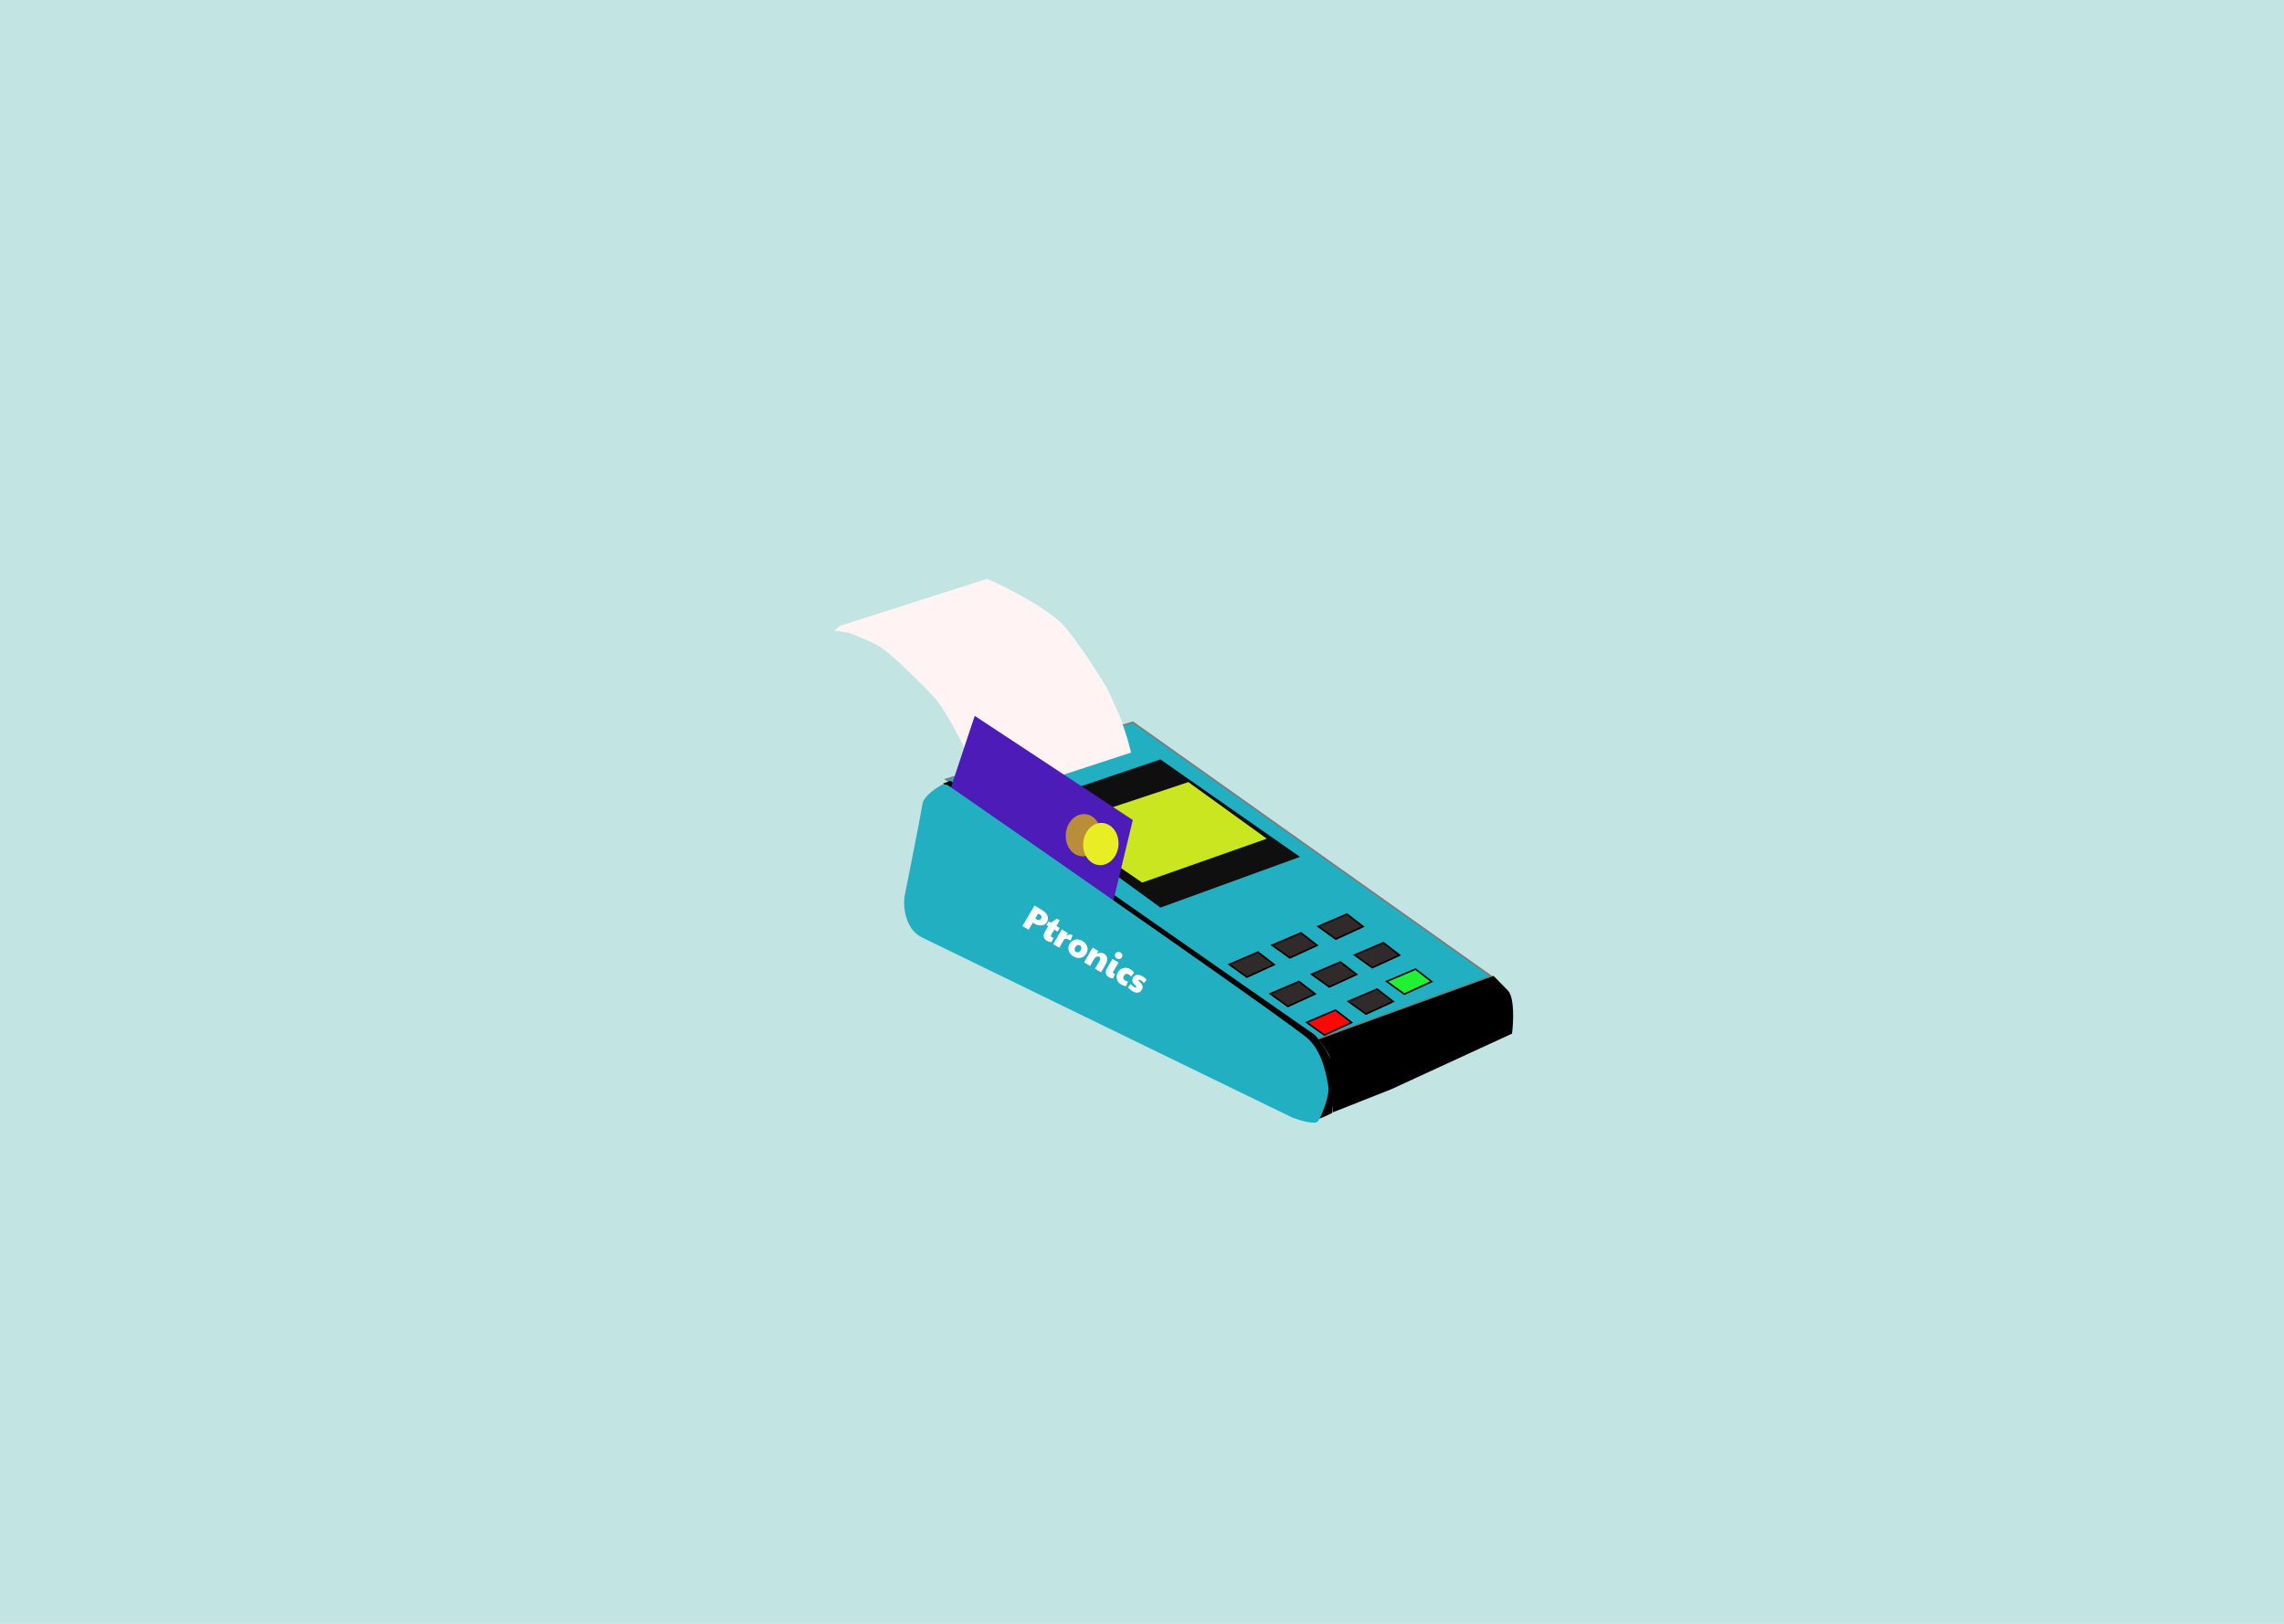 <svg width="1440" height="1024" viewBox="0 0 1440 1024" fill="none" xmlns="http://www.w3.org/2000/svg">
<rect width="1440" height="1024" fill="#259E97" fill-opacity="0.28"/>
<g filter="url(#filter0_dd)">
<path d="M694.241 431.476L576.404 467.469L811.456 630.914L919.972 591.537L694.241 431.476Z" fill="#22AFC2" stroke="#7F7A7A"/>
<path d="M711.603 454.902L623.967 484.541L711.647 548.35L799.604 516.353L711.603 454.902Z" fill="#0F0F0F"/>
<path d="M729.222 469.219L647.3 496.381L700.095 532.576L778.664 504.89L729.222 469.219Z" fill="#CAE621"/>
<path d="M808.839 628.578L579.213 468.389L574.584 470.074L576.307 471.788L636.411 515.387L721.602 575.917C741.903 589.689 786.054 619.908 800.25 630.606C814.448 641.304 813.417 665.739 811.128 676.619L810.424 681.808L813.489 680.842L819.746 677.968L822.241 659.574C823.775 648.254 813.945 634.193 808.839 628.578Z" fill="black"/>
<path d="M602.352 341L509.321 370.758L506 373.61L515.098 375.034C520.376 376.983 532.086 381.737 536.708 385.157C542.485 389.433 553.784 399.87 567.924 414.605C579.235 426.393 595.719 463.266 602.547 480.228L693.12 450.567L690.855 442.025L686.357 428.316L678.061 410.16C673.55 402.551 662.098 384.351 652.37 372.426C642.642 360.5 614.972 346.506 602.352 341Z" fill="#FFF3F3"/>
<path d="M594.545 427.439L694.197 493.121L680.778 548.82L574.74 486.956L594.545 427.439Z" fill="#4D1BB8"/>
<path d="M561.589 482.971C562.254 478.066 570.487 472.644 574.52 470.545L577.393 470.995C650.105 521.384 797.431 624 805.039 631.355C814.551 640.55 816.75 656.789 817.548 661.73C818.345 666.67 813.011 680.768 810.712 683.298C808.872 685.322 799.411 682.494 794.91 680.826C721.514 645.1 572.061 572.367 561.412 567.234C550.763 562.1 549.487 548.189 550.18 541.875C553.706 524.285 560.924 487.877 561.589 482.971Z" fill="#22AFC2"/>
<path d="M817.487 640.527C815.477 637.323 813.052 633.573 811.078 631.516L921.651 591.423C922.854 592.616 926.337 596.118 930.651 600.591C934.965 605.064 934.207 620.617 933.29 627.834L857.268 662.854L820.117 677.544C820.315 675.128 820.64 666.024 821.027 661.311C821.51 655.419 819.283 643.39 817.487 640.527Z" fill="black"/>
<path d="M632.198 547.075L636.694 549.719C638.556 550.814 639.774 552.036 640.349 553.386C640.936 554.741 640.834 556.097 640.041 557.449C639.542 558.302 638.852 558.897 637.97 559.238C637.1 559.586 636.128 559.678 635.052 559.518C633.996 559.351 632.942 558.959 631.89 558.34L631.129 557.892L628.543 562.309L624.626 560.005L632.198 547.075ZM633.439 555.738C634.079 556.115 634.655 556.269 635.167 556.199C635.679 556.13 636.089 555.832 636.397 555.305C636.705 554.779 636.761 554.282 636.564 553.813C636.38 553.35 635.962 552.927 635.309 552.543L634.529 552.085L632.68 555.242C632.908 555.409 633.16 555.575 633.439 555.738ZM640.011 569.257C638.947 568.632 638.303 567.831 638.077 566.856C637.859 565.869 638.077 564.818 638.73 563.702L640.876 560.038L639.716 559.355L641.08 557.024L642.513 557.867L646.279 555.306L648.11 556.383L646.03 559.936L648.132 561.173L646.768 563.503L644.665 562.266L642.794 565.461C642.611 565.775 642.564 566.076 642.655 566.366C642.746 566.654 642.967 566.902 643.317 567.109C643.643 567.3 643.983 567.399 644.337 567.405L642.941 570.122C642.529 570.132 642.045 570.058 641.488 569.898C640.95 569.734 640.458 569.521 640.011 569.257ZM649.444 562.121L653.269 564.371L652.147 566.289C652.857 565.713 653.552 565.388 654.228 565.314C654.924 565.235 655.592 565.385 656.233 565.761L654.966 569.134C653.817 568.459 652.894 568.093 652.196 568.036C651.517 567.974 651.017 568.218 650.694 568.77L647.833 573.657L644.008 571.406L649.444 562.121ZM656.778 579.121C655.763 578.523 654.978 577.784 654.422 576.9C653.879 576.025 653.596 575.093 653.574 574.103C653.572 573.108 653.849 572.134 654.408 571.181C654.965 570.229 655.68 569.521 656.553 569.057C657.433 568.581 658.383 568.374 659.403 568.435C660.436 568.503 661.46 568.836 662.476 569.433C663.502 570.037 664.288 570.777 664.832 571.653C665.395 572.523 665.68 573.45 665.691 574.433C665.7 575.415 665.426 576.383 664.869 577.335C664.303 578.3 663.58 579.02 662.701 579.496C661.84 579.968 660.89 580.174 659.85 580.119C658.83 580.057 657.806 579.725 656.778 579.121ZM658.466 576.323C658.961 576.615 659.476 576.664 660.01 576.474C660.564 576.277 661.017 575.878 661.369 575.277C661.721 574.675 661.844 574.091 661.738 573.522C661.652 572.949 661.36 572.517 660.864 572.226C660.369 571.934 659.845 571.886 659.29 572.083C658.756 572.274 658.313 572.671 657.961 573.272C657.609 573.873 657.476 574.46 657.563 575.033C657.669 575.602 657.969 576.031 658.466 576.323ZM668.901 573.567L672.546 575.711L671.423 577.628C672.975 576.587 674.512 576.514 676.035 577.41C677.196 578.092 677.85 579.058 677.995 580.307C678.161 581.55 677.801 582.93 676.913 584.446L674.162 589.144L670.354 586.904L673.337 581.812C673.652 581.273 673.779 580.791 673.718 580.368C673.669 579.951 673.446 579.626 673.046 579.391C672.757 579.221 672.414 579.154 672.019 579.191C671.631 579.216 671.24 579.356 670.845 579.613C670.464 579.877 670.137 580.24 669.865 580.704L667.29 585.102L663.465 582.852L668.901 573.567ZM679.015 592.201C677.999 591.603 677.405 590.8 677.233 589.789C677.061 588.778 677.317 587.69 677.999 586.525L681.389 580.736L685.233 582.996L681.941 588.617C681.773 588.905 681.713 589.173 681.763 589.421C681.832 589.664 681.987 589.856 682.229 589.999C682.471 590.141 682.762 590.212 683.104 590.211L681.774 592.941C681.384 592.997 680.938 592.954 680.437 592.81C679.948 592.674 679.473 592.471 679.015 592.201ZM684.136 580.457C683.568 580.123 683.191 579.657 683.005 579.058C682.838 578.455 682.913 577.884 683.228 577.346C683.543 576.807 684.013 576.477 684.637 576.354C685.261 576.233 685.838 576.328 686.37 576.641C686.926 576.968 687.293 577.437 687.472 578.048C687.663 578.666 687.608 579.231 687.307 579.745C686.984 580.297 686.511 580.633 685.887 580.754C685.264 580.876 684.68 580.777 684.136 580.457ZM686.923 596.854C685.956 596.284 685.216 595.579 684.701 594.737C684.206 593.89 683.963 592.973 683.973 591.985C683.994 591.004 684.281 590.043 684.831 589.103C685.359 588.201 686.057 587.509 686.926 587.025C687.794 586.542 688.727 586.308 689.725 586.322C690.724 586.337 691.683 586.615 692.601 587.156C693.774 587.845 694.552 588.639 694.935 589.538L693.127 591.836C692.563 591.218 692.057 590.777 691.61 590.513C691.03 590.172 690.468 590.077 689.924 590.23C689.387 590.369 688.947 590.732 688.602 591.322C688.257 591.91 688.151 592.48 688.284 593.029C688.418 593.58 688.762 594.019 689.318 594.346C689.802 594.63 690.431 594.857 691.209 595.029L690.013 597.862C689.477 597.834 688.972 597.739 688.497 597.577C688.016 597.429 687.491 597.188 686.923 596.854ZM694.133 601.094C692.864 600.348 691.866 599.5 691.138 598.549L692.865 596.558C693.544 597.396 694.295 598.057 695.117 598.54C695.721 598.895 696.126 598.897 696.332 598.547C696.434 598.371 696.427 598.174 696.313 597.955C696.209 597.743 695.942 597.45 695.509 597.078C694.623 596.287 694.096 595.522 693.928 594.784C693.772 594.051 693.951 593.246 694.465 592.369C695.092 591.409 695.917 590.874 696.938 590.768C697.959 590.661 699.086 590.97 700.319 591.695C700.948 592.065 701.46 592.425 701.855 592.776C702.27 593.121 702.611 593.498 702.876 593.907L701.185 595.919C700.916 595.575 700.591 595.241 700.212 594.917C699.845 594.6 699.522 594.36 699.244 594.196C698.834 593.954 698.523 593.831 698.316 593.827C698.107 593.822 697.959 593.894 697.871 594.045C697.709 594.32 697.898 594.693 698.436 595.161C699.418 596.008 700.035 596.842 700.285 597.664C700.536 598.485 700.408 599.327 699.902 600.192C699.322 601.182 698.525 601.767 697.511 601.944C696.516 602.117 695.39 601.834 694.133 601.094Z" fill="white"/>
<g filter="url(#filter1_dd)">
<path d="M753.148 552.436L734.981 560.19L746.122 568.194L763.33 560.29L753.148 552.436Z" fill="#302A2A"/>
<path d="M753.148 552.436L734.981 560.19L746.122 568.194L763.33 560.29L753.148 552.436Z" stroke="black"/>
</g>
<g filter="url(#filter2_dd)">
<path d="M780.222 540.294L762.056 548.049L773.195 556.053L790.404 548.149L780.222 540.294Z" fill="#302A2A"/>
<path d="M780.222 540.294L762.056 548.049L773.195 556.053L790.404 548.149L780.222 540.294Z" stroke="black"/>
</g>
<g filter="url(#filter3_dd)">
<path d="M809.211 528.453L791.044 536.207L802.184 544.211L819.393 536.307L809.211 528.453Z" fill="#302A2A"/>
<path d="M809.211 528.453L791.044 536.207L802.184 544.211L819.393 536.307L809.211 528.453Z" stroke="black"/>
</g>
<g filter="url(#filter4_dd)">
<path d="M779.002 570.928L760.836 578.682L771.975 586.687L789.184 578.782L779.002 570.928Z" fill="#302A2A"/>
<path d="M779.002 570.928L760.836 578.682L771.975 586.687L789.184 578.782L779.002 570.928Z" stroke="black"/>
</g>
<g filter="url(#filter5_dd)">
<path d="M805.118 558.638L786.952 566.392L798.092 574.396L815.3 566.492L805.118 558.638Z" fill="#302A2A"/>
<path d="M805.118 558.638L786.952 566.392L798.092 574.396L815.3 566.492L805.118 558.638Z" stroke="black"/>
</g>
<g filter="url(#filter6_dd)">
<path d="M832.192 546.497L814.025 554.252L825.166 562.256L842.374 554.352L832.192 546.497Z" fill="#302A2A"/>
<path d="M832.192 546.497L814.025 554.252L825.166 562.256L842.374 554.352L832.192 546.497Z" stroke="black"/>
</g>
<g filter="url(#filter7_dd)">
<path d="M801.983 588.973L783.817 596.728L794.957 604.731L812.165 596.828L801.983 588.973Z" fill="#FF0707"/>
<path d="M801.983 588.973L783.817 596.728L794.957 604.731L812.165 596.828L801.983 588.973Z" stroke="black"/>
</g>
<g filter="url(#filter8_dd)">
<path d="M828.228 575.74L810.062 583.494L821.201 591.498L838.41 583.594L828.228 575.74Z" fill="#302A2A"/>
<path d="M828.228 575.74L810.062 583.494L821.201 591.498L838.41 583.594L828.228 575.74Z" stroke="black"/>
</g>
<g filter="url(#filter9_dd)">
<path d="M852.428 563.149L834.261 570.903L845.402 578.908L862.61 571.003L852.428 563.149Z" fill="#21F035"/>
<path d="M852.428 563.149L834.261 570.903L845.402 578.908L862.61 571.003L852.428 563.149Z" stroke="black"/>
</g>
<path d="M661.279 515.907C667.361 516.858 673.094 511.717 674.082 504.423C675.071 497.13 670.942 490.446 664.86 489.494C658.777 488.543 653.045 493.684 652.056 500.978C651.067 508.271 655.196 514.955 661.279 515.907Z" fill="#BA8E38"/>
<path d="M672.26 521.478C678.343 522.429 684.075 517.288 685.064 509.994C686.053 502.701 681.923 496.017 675.841 495.065C669.758 494.114 664.026 499.255 663.037 506.548C662.048 513.842 666.178 520.526 672.26 521.478Z" fill="#E9ED23"/>
</g>
<defs>
<filter id="filter0_dd" x="502" y="341" width="462" height="373" filterUnits="userSpaceOnUse" color-interpolation-filters="sRGB">
<feFlood flood-opacity="0" result="BackgroundImageFix"/>
<feColorMatrix in="SourceAlpha" type="matrix" values="0 0 0 0 0 0 0 0 0 0 0 0 0 0 0 0 0 0 127 0"/>
<feOffset dy="4"/>
<feGaussianBlur stdDeviation="2"/>
<feColorMatrix type="matrix" values="0 0 0 0 0 0 0 0 0 0 0 0 0 0 0 0 0 0 0.25 0"/>
<feBlend mode="normal" in2="BackgroundImageFix" result="effect1_dropShadow"/>
<feColorMatrix in="SourceAlpha" type="matrix" values="0 0 0 0 0 0 0 0 0 0 0 0 0 0 0 0 0 0 127 0"/>
<feOffset dx="20" dy="20"/>
<feGaussianBlur stdDeviation="5"/>
<feColorMatrix type="matrix" values="0 0 0 0 0 0 0 0 0 0 0 0 0 0 0 0 0 0 0.25 0"/>
<feBlend mode="normal" in2="effect1_dropShadow" result="effect2_dropShadow"/>
<feBlend mode="normal" in="SourceGraphic" in2="effect2_dropShadow" result="shape"/>
</filter>
<filter id="filter1_dd" x="729.969" y="551.861" width="74.321" height="56.909" filterUnits="userSpaceOnUse" color-interpolation-filters="sRGB">
<feFlood flood-opacity="0" result="BackgroundImageFix"/>
<feColorMatrix in="SourceAlpha" type="matrix" values="0 0 0 0 0 0 0 0 0 0 0 0 0 0 0 0 0 0 127 0"/>
<feOffset dy="4"/>
<feGaussianBlur stdDeviation="2"/>
<feColorMatrix type="matrix" values="0 0 0 0 0 0 0 0 0 0 0 0 0 0 0 0 0 0 0.25 0"/>
<feBlend mode="normal" in2="BackgroundImageFix" result="effect1_dropShadow"/>
<feColorMatrix in="SourceAlpha" type="matrix" values="0 0 0 0 0 0 0 0 0 0 0 0 0 0 0 0 0 0 127 0"/>
<feOffset dx="20" dy="20"/>
<feGaussianBlur stdDeviation="10"/>
<feColorMatrix type="matrix" values="0 0 0 0 0 0 0 0 0 0 0 0 0 0 0 0 0 0 0.25 0"/>
<feBlend mode="normal" in2="effect1_dropShadow" result="effect2_dropShadow"/>
<feBlend mode="normal" in="SourceGraphic" in2="effect2_dropShadow" result="shape"/>
</filter>
<filter id="filter2_dd" x="757.043" y="539.72" width="74.321" height="56.909" filterUnits="userSpaceOnUse" color-interpolation-filters="sRGB">
<feFlood flood-opacity="0" result="BackgroundImageFix"/>
<feColorMatrix in="SourceAlpha" type="matrix" values="0 0 0 0 0 0 0 0 0 0 0 0 0 0 0 0 0 0 127 0"/>
<feOffset dy="4"/>
<feGaussianBlur stdDeviation="2"/>
<feColorMatrix type="matrix" values="0 0 0 0 0 0 0 0 0 0 0 0 0 0 0 0 0 0 0.25 0"/>
<feBlend mode="normal" in2="BackgroundImageFix" result="effect1_dropShadow"/>
<feColorMatrix in="SourceAlpha" type="matrix" values="0 0 0 0 0 0 0 0 0 0 0 0 0 0 0 0 0 0 127 0"/>
<feOffset dx="20" dy="20"/>
<feGaussianBlur stdDeviation="10"/>
<feColorMatrix type="matrix" values="0 0 0 0 0 0 0 0 0 0 0 0 0 0 0 0 0 0 0.25 0"/>
<feBlend mode="normal" in2="effect1_dropShadow" result="effect2_dropShadow"/>
<feBlend mode="normal" in="SourceGraphic" in2="effect2_dropShadow" result="shape"/>
</filter>
<filter id="filter3_dd" x="786.032" y="527.878" width="74.321" height="56.909" filterUnits="userSpaceOnUse" color-interpolation-filters="sRGB">
<feFlood flood-opacity="0" result="BackgroundImageFix"/>
<feColorMatrix in="SourceAlpha" type="matrix" values="0 0 0 0 0 0 0 0 0 0 0 0 0 0 0 0 0 0 127 0"/>
<feOffset dy="4"/>
<feGaussianBlur stdDeviation="2"/>
<feColorMatrix type="matrix" values="0 0 0 0 0 0 0 0 0 0 0 0 0 0 0 0 0 0 0.25 0"/>
<feBlend mode="normal" in2="BackgroundImageFix" result="effect1_dropShadow"/>
<feColorMatrix in="SourceAlpha" type="matrix" values="0 0 0 0 0 0 0 0 0 0 0 0 0 0 0 0 0 0 127 0"/>
<feOffset dx="20" dy="20"/>
<feGaussianBlur stdDeviation="10"/>
<feColorMatrix type="matrix" values="0 0 0 0 0 0 0 0 0 0 0 0 0 0 0 0 0 0 0.25 0"/>
<feBlend mode="normal" in2="effect1_dropShadow" result="effect2_dropShadow"/>
<feBlend mode="normal" in="SourceGraphic" in2="effect2_dropShadow" result="shape"/>
</filter>
<filter id="filter4_dd" x="755.824" y="570.354" width="74.321" height="56.909" filterUnits="userSpaceOnUse" color-interpolation-filters="sRGB">
<feFlood flood-opacity="0" result="BackgroundImageFix"/>
<feColorMatrix in="SourceAlpha" type="matrix" values="0 0 0 0 0 0 0 0 0 0 0 0 0 0 0 0 0 0 127 0"/>
<feOffset dy="4"/>
<feGaussianBlur stdDeviation="2"/>
<feColorMatrix type="matrix" values="0 0 0 0 0 0 0 0 0 0 0 0 0 0 0 0 0 0 0.25 0"/>
<feBlend mode="normal" in2="BackgroundImageFix" result="effect1_dropShadow"/>
<feColorMatrix in="SourceAlpha" type="matrix" values="0 0 0 0 0 0 0 0 0 0 0 0 0 0 0 0 0 0 127 0"/>
<feOffset dx="20" dy="20"/>
<feGaussianBlur stdDeviation="10"/>
<feColorMatrix type="matrix" values="0 0 0 0 0 0 0 0 0 0 0 0 0 0 0 0 0 0 0.25 0"/>
<feBlend mode="normal" in2="effect1_dropShadow" result="effect2_dropShadow"/>
<feBlend mode="normal" in="SourceGraphic" in2="effect2_dropShadow" result="shape"/>
</filter>
<filter id="filter5_dd" x="781.94" y="558.063" width="74.321" height="56.909" filterUnits="userSpaceOnUse" color-interpolation-filters="sRGB">
<feFlood flood-opacity="0" result="BackgroundImageFix"/>
<feColorMatrix in="SourceAlpha" type="matrix" values="0 0 0 0 0 0 0 0 0 0 0 0 0 0 0 0 0 0 127 0"/>
<feOffset dy="4"/>
<feGaussianBlur stdDeviation="2"/>
<feColorMatrix type="matrix" values="0 0 0 0 0 0 0 0 0 0 0 0 0 0 0 0 0 0 0.25 0"/>
<feBlend mode="normal" in2="BackgroundImageFix" result="effect1_dropShadow"/>
<feColorMatrix in="SourceAlpha" type="matrix" values="0 0 0 0 0 0 0 0 0 0 0 0 0 0 0 0 0 0 127 0"/>
<feOffset dx="20" dy="20"/>
<feGaussianBlur stdDeviation="10"/>
<feColorMatrix type="matrix" values="0 0 0 0 0 0 0 0 0 0 0 0 0 0 0 0 0 0 0.25 0"/>
<feBlend mode="normal" in2="effect1_dropShadow" result="effect2_dropShadow"/>
<feBlend mode="normal" in="SourceGraphic" in2="effect2_dropShadow" result="shape"/>
</filter>
<filter id="filter6_dd" x="809.013" y="545.922" width="74.321" height="56.909" filterUnits="userSpaceOnUse" color-interpolation-filters="sRGB">
<feFlood flood-opacity="0" result="BackgroundImageFix"/>
<feColorMatrix in="SourceAlpha" type="matrix" values="0 0 0 0 0 0 0 0 0 0 0 0 0 0 0 0 0 0 127 0"/>
<feOffset dy="4"/>
<feGaussianBlur stdDeviation="2"/>
<feColorMatrix type="matrix" values="0 0 0 0 0 0 0 0 0 0 0 0 0 0 0 0 0 0 0.25 0"/>
<feBlend mode="normal" in2="BackgroundImageFix" result="effect1_dropShadow"/>
<feColorMatrix in="SourceAlpha" type="matrix" values="0 0 0 0 0 0 0 0 0 0 0 0 0 0 0 0 0 0 127 0"/>
<feOffset dx="20" dy="20"/>
<feGaussianBlur stdDeviation="10"/>
<feColorMatrix type="matrix" values="0 0 0 0 0 0 0 0 0 0 0 0 0 0 0 0 0 0 0.25 0"/>
<feBlend mode="normal" in2="effect1_dropShadow" result="effect2_dropShadow"/>
<feBlend mode="normal" in="SourceGraphic" in2="effect2_dropShadow" result="shape"/>
</filter>
<filter id="filter7_dd" x="778.805" y="588.397" width="74.32" height="56.909" filterUnits="userSpaceOnUse" color-interpolation-filters="sRGB">
<feFlood flood-opacity="0" result="BackgroundImageFix"/>
<feColorMatrix in="SourceAlpha" type="matrix" values="0 0 0 0 0 0 0 0 0 0 0 0 0 0 0 0 0 0 127 0"/>
<feOffset dy="4"/>
<feGaussianBlur stdDeviation="2"/>
<feColorMatrix type="matrix" values="0 0 0 0 0 0 0 0 0 0 0 0 0 0 0 0 0 0 0.25 0"/>
<feBlend mode="normal" in2="BackgroundImageFix" result="effect1_dropShadow"/>
<feColorMatrix in="SourceAlpha" type="matrix" values="0 0 0 0 0 0 0 0 0 0 0 0 0 0 0 0 0 0 127 0"/>
<feOffset dx="20" dy="20"/>
<feGaussianBlur stdDeviation="10"/>
<feColorMatrix type="matrix" values="0 0 0 0 0 0 0 0 0 0 0 0 0 0 0 0 0 0 0.25 0"/>
<feBlend mode="normal" in2="effect1_dropShadow" result="effect2_dropShadow"/>
<feBlend mode="normal" in="SourceGraphic" in2="effect2_dropShadow" result="shape"/>
</filter>
<filter id="filter8_dd" x="805.049" y="575.165" width="74.321" height="56.909" filterUnits="userSpaceOnUse" color-interpolation-filters="sRGB">
<feFlood flood-opacity="0" result="BackgroundImageFix"/>
<feColorMatrix in="SourceAlpha" type="matrix" values="0 0 0 0 0 0 0 0 0 0 0 0 0 0 0 0 0 0 127 0"/>
<feOffset dy="4"/>
<feGaussianBlur stdDeviation="2"/>
<feColorMatrix type="matrix" values="0 0 0 0 0 0 0 0 0 0 0 0 0 0 0 0 0 0 0.25 0"/>
<feBlend mode="normal" in2="BackgroundImageFix" result="effect1_dropShadow"/>
<feColorMatrix in="SourceAlpha" type="matrix" values="0 0 0 0 0 0 0 0 0 0 0 0 0 0 0 0 0 0 127 0"/>
<feOffset dx="20" dy="20"/>
<feGaussianBlur stdDeviation="10"/>
<feColorMatrix type="matrix" values="0 0 0 0 0 0 0 0 0 0 0 0 0 0 0 0 0 0 0.25 0"/>
<feBlend mode="normal" in2="effect1_dropShadow" result="effect2_dropShadow"/>
<feBlend mode="normal" in="SourceGraphic" in2="effect2_dropShadow" result="shape"/>
</filter>
<filter id="filter9_dd" x="829.249" y="562.574" width="74.321" height="56.909" filterUnits="userSpaceOnUse" color-interpolation-filters="sRGB">
<feFlood flood-opacity="0" result="BackgroundImageFix"/>
<feColorMatrix in="SourceAlpha" type="matrix" values="0 0 0 0 0 0 0 0 0 0 0 0 0 0 0 0 0 0 127 0"/>
<feOffset dy="4"/>
<feGaussianBlur stdDeviation="2"/>
<feColorMatrix type="matrix" values="0 0 0 0 0 0 0 0 0 0 0 0 0 0 0 0 0 0 0.25 0"/>
<feBlend mode="normal" in2="BackgroundImageFix" result="effect1_dropShadow"/>
<feColorMatrix in="SourceAlpha" type="matrix" values="0 0 0 0 0 0 0 0 0 0 0 0 0 0 0 0 0 0 127 0"/>
<feOffset dx="20" dy="20"/>
<feGaussianBlur stdDeviation="10"/>
<feColorMatrix type="matrix" values="0 0 0 0 0 0 0 0 0 0 0 0 0 0 0 0 0 0 0.25 0"/>
<feBlend mode="normal" in2="effect1_dropShadow" result="effect2_dropShadow"/>
<feBlend mode="normal" in="SourceGraphic" in2="effect2_dropShadow" result="shape"/>
</filter>
</defs>
</svg>

